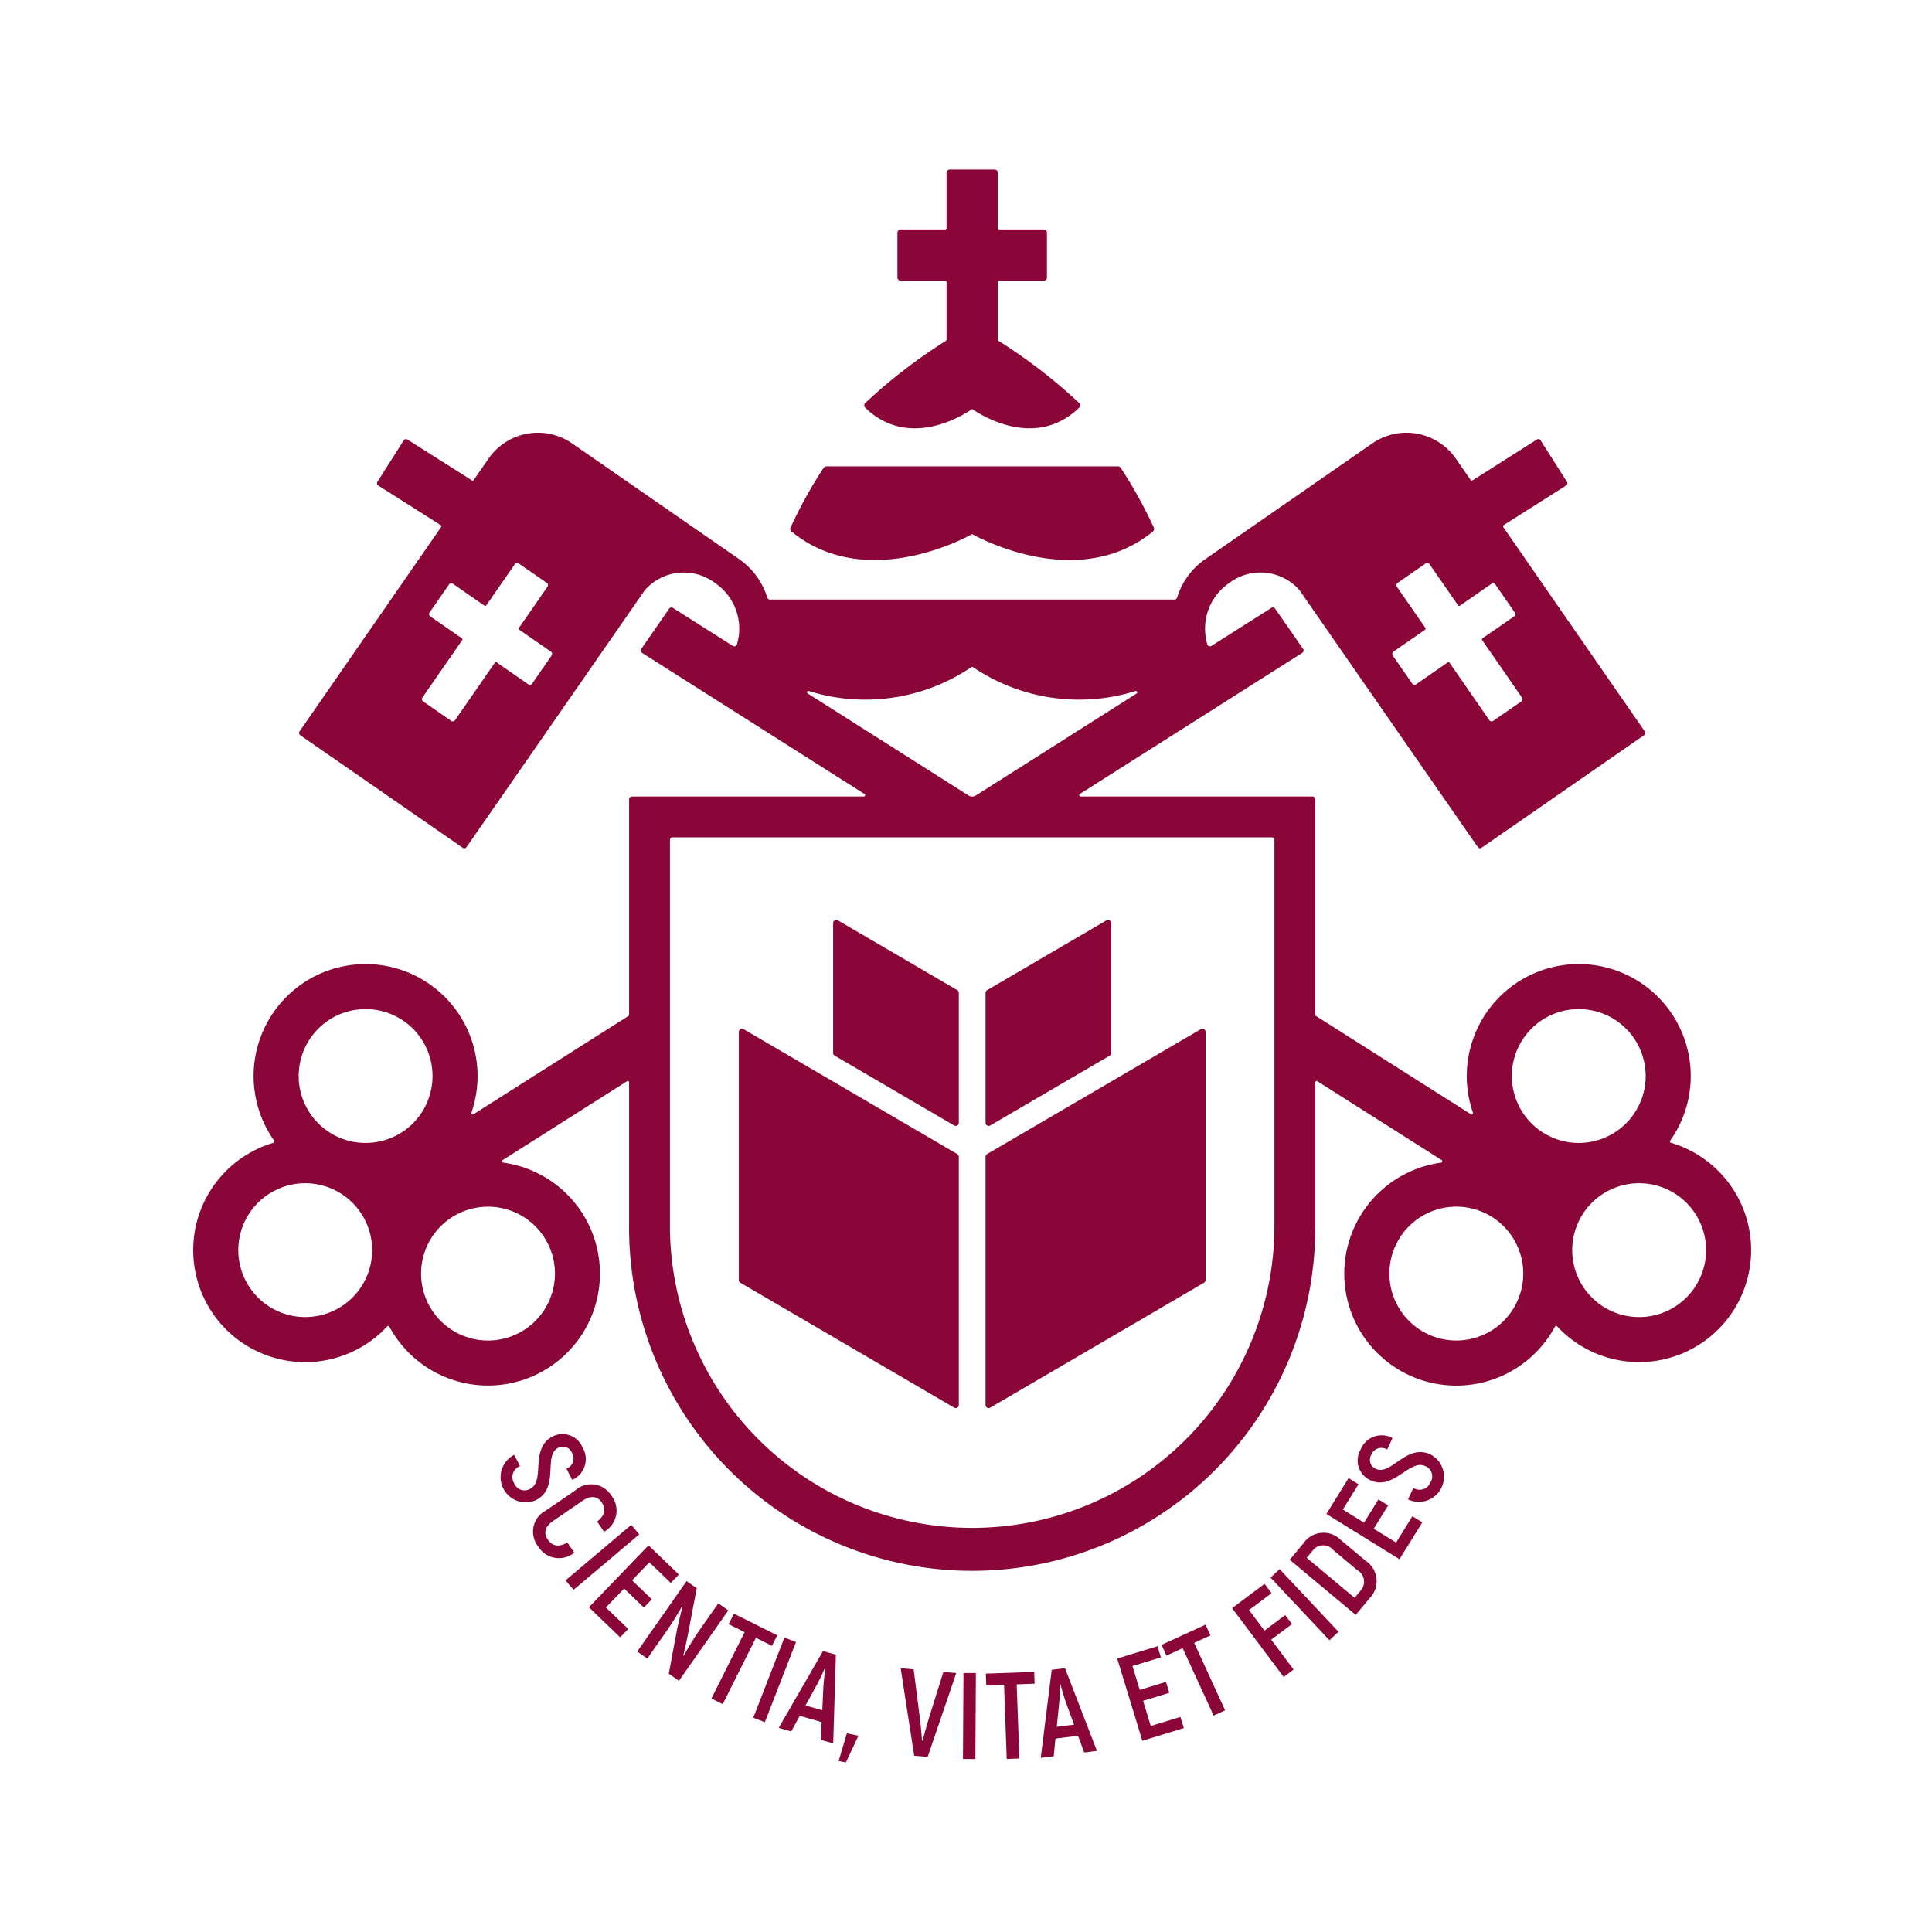 <svg id="Layer_2" data-name="Layer 2" xmlns="http://www.w3.org/2000/svg" width="100%" height="100%" viewBox="0 0 75 75">
  <defs>
    <style>
      .cls-1 {
        fill: #8a0538;
      }
    </style>
  </defs>
  <title>logo-pucpr-vermelha</title>
  <g transform="translate(7.5,0)">
    <g transform="translate(-0.32,0)">
      <g>
        <path class="cls-1" d="M12.781,56.477l.227.436a.454.454,0,0,0-.228.667.429.429,0,0,0,.627.211c.588-.307-.025-1.563.855-2.022a.84.84,0,0,1,1.172.421.878.878,0,0,1-.399,1.257l-.227-.436a.417.417,0,0,0,.218-.603.38.38,0,0,0-.545-.2c-.579.302.069,1.546-.849,2.024a.976.976,0,0,1-.851-1.756Z"/>
        <path class="cls-1" d="M14.016,58.635l1.133-.776A.922.922,0,0,1,16.556,58.064.938.938,0,0,1,16.27,59.462l-.269-.394c.307-.245.355-.486.175-.75-.159-.232-.418-.281-.748-.054L14.294,59.04c-.327.224-.375.482-.211.722.183.268.43.307.763.119l.269.394a.945.945,0,0,1-1.411-.254A.923.923,0,0,1,14.016,58.635Z"/>
        <path class="cls-1" d="M17.636,59.563,15.085,61.717l-.311-.368,2.551-2.154Z"/>
        <path class="cls-1" d="M17.208,63.235l-.314.326-1.213-1.167L17.996,59.989l1.178,1.134-.314.326-.832-.8-.671.698.766.738-.308.32-.766-.738-.708.735Z"/>
        <path class="cls-1" d="M21.093,62.515l-1.917,2.734-.394-.276.33-1.767c.06-.261.147-.625.204-.848l-.017-0c-.164.293-.432.716-.613.974l-.739,1.055-.391-.274,1.917-2.735.394.277-.349,1.835c-.047.241-.123.566-.171.777l.017 0c.158-.291.422-.718.592-.96l.748-1.066Z"/>
        <path class="cls-1" d="M22.788,63.892l-.623-.312-1.289,2.576-.439-.22,1.289-2.576-.619-.309.205-.409,1.68.841Z"/>
        <path class="cls-1" d="M23.721,63.743,22.511,66.856l-.449-.174,1.209-3.112Z"/>
        <path class="cls-1" d="M24.715,66.851l-.849-.241-.331.605-.486-.138,1.72-2.983.5.142-.104,3.442-.482-.137Zm.026-.459.043-.92c.014-.224.051-.546.076-.722l-.014-.004c-.071.163-.204.458-.315.654l-.442.807Z"/>
        <path class="cls-1" d="M26.144,67.379l-.487,1.04-.281-.057.319-1.074Z"/>
        <path class="cls-1" d="M27.784,64.76l.504.044.238,1.869c.041.3.065.628.089.898l.019.002c.071-.262.156-.58.244-.869l.565-1.799.499.044-1.11,3.254-.523-.046Z"/>
        <path class="cls-1" d="M30.704,64.947,30.684,68.286l-.482-.003.02-3.338Z"/>
        <path class="cls-1" d="M32.984,65.361l-.696.025.104,2.879-.491.018-.104-2.879-.691.025-.017-.458,1.878-.068Z"/>
        <path class="cls-1" d="M34.669,67.383l-.876.108-.069.686-.502.062.425-3.417.516-.064,1.241,3.211-.497.061Zm-.154-.433-.318-.864c-.074-.212-.165-.523-.21-.695l-.014.002c-.002.178-.011.501-.036.725l-.094.915Z"/>
        <path class="cls-1" d="M38.644,66.651l.132.433-1.61.492-.976-3.192,1.564-.478.132.433-1.104.337.283.926,1.017-.311.13.424-1.017.311.298.976Z"/>
        <path class="cls-1" d="M39.811,63.486l-.633.29,1.201,2.619-.447.205-1.201-2.619-.629.288-.191-.416,1.708-.784Z"/>
        <path class="cls-1" d="M41.307,62.502l.598.798.806-.604.263.351-.806.603.869,1.161-.385.289-2.002-2.672,1.26-.944.272.363Z"/>
        <path class="cls-1" d="M42.494,60.911,44.78,63.344l-.351.33-2.286-2.432Z"/>
        <path class="cls-1" d="M42.886,60.549l.532-.637a.946.946,0,0,1,1.459-.124l.959.801A.95.95,0,0,1,45.984,62.049l-.535.641Zm2.746,1.207a.514.514,0,0,0-.116-.799l-.944-.789a.507.507,0,0,0-.8.034l-.226.271,1.86,1.554Z"/>
        <path class="cls-1" d="M47.65,58.859l.385.239-.887,1.431-2.838-1.758L45.171,57.38l.385.239-.608.981.823.51.56-.904.377.234-.56.904.868.538Z"/>
        <path class="cls-1" d="M47.479,58.206l.208-.445a.453.453,0,0,0,.668-.225.429.429,0,0,0-.214-.626c-.601-.28-1.226.97-2.125.551a.839.839,0,0,1-.378-1.186.877.877,0,0,1,1.24-.448l-.208.445a.417.417,0,0,0-.611.194.38.38,0,0,0,.173.554c.592.276,1.184-.995,2.122-.558a.976.976,0,0,1-.876,1.744Z"/>
      </g>
      <g>
        <path class="cls-1" d="M30.59,15.897c.276.191,2.42,1.585,4.124-.072a.125.125,0,0,0-.003-.181,20.706,20.706,0,0,0-3.131-2.414A.052.052,0,0,1,31.555,13.186V10.95a.053.053,0,0,1,.053-.053H33.335a.127.127,0,0,0,.127-.127V9.034a.127.127,0,0,0-.127-.127H31.608a.053.053,0,0,1-.053-.053V6.708a.127.127,0,0,0-.127-.127H29.692a.127.127,0,0,0-.127.127V8.854a.053.053,0,0,1-.053.053H27.785a.127.127,0,0,0-.127.127v1.736a.127.127,0,0,0,.127.127H29.512a.053.053,0,0,1,.053.053v2.236a.052.052,0,0,1-.025.045,20.705,20.705,0,0,0-3.13,2.413.126.126,0,0,0-.003.182c1.704,1.656,3.848.263,4.124.071A.052.052,0,0,1,30.59,15.897Z"/>
        <path class="cls-1" d="M30.585,20.747c.347.191,4.157,2.205,6.992-.116a.126.126,0,0,0,.035-.149,17.874,17.874,0,0,0-1.285-2.32.129.129,0,0,0-.107-.058H24.899a.129.129,0,0,0-.107.058,17.874,17.874,0,0,0-1.285,2.32.126.126,0,0,0,.035.149c2.835,2.321,6.645.308,6.992.116A.052.052,0,0,1,30.585,20.747Z"/>
      </g>
      <g>
        <path class="cls-1" d="M35.898,40.98l-4.635,2.71a.122.122,0,0,1-.184-.105V38.542a.122.122,0,0,1,.06-.105l4.635-2.71a.122.122,0,0,1,.184.105v5.042A.122.122,0,0,1,35.898,40.98Z"/>
        <path class="cls-1" d="M25.222,40.98l4.635,2.71a.122.122,0,0,0,.184-.105V38.542a.122.122,0,0,0-.06-.105l-4.635-2.71a.122.122,0,0,0-.184.105v5.042A.122.122,0,0,0,25.222,40.98Z"/>
        <path class="cls-1" d="M39.559,49.796l-8.296,4.848a.122.122,0,0,1-.184-.105V44.905a.122.122,0,0,1,.06-.105L39.436,39.951a.122.122,0,0,1,.184.105v9.634A.122.122,0,0,1,39.559,49.796Z"/>
        <path class="cls-1" d="M21.561,49.796l8.296,4.848a.122.122,0,0,0,.184-.105V44.905a.122.122,0,0,0-.06-.105l-8.296-4.848a.122.122,0,0,0-.184.105v9.634A.122.122,0,0,0,21.561,49.796Z"/>
      </g>
      <path class="cls-1" d="M22.706,23.274a.105.105,0,0,1-.1-.075A2.823,2.823,0,0,0,21.511,21.705l-6.482-4.491a2.331,2.331,0,0,0-3.243.588l-.605.873L8.638,17.063a.106.106,0,0,0-.146.033l-1.02,1.607a.106.106,0,0,0,.033.146L9.975,20.415,4.448,28.394a.106.106,0,0,0,.027.147l6.309,4.371a.106.106,0,0,0,.147-.027L17.854,22.908a2.014,2.014,0,0,1,2.744-.261,2.138,2.138,0,0,1,.831,2.367.106.106,0,0,1-.159.061l-2.329-1.477a.106.106,0,0,0-.143.029L17.712,25.193a.106.106,0,0,0,.03.15l8.638,5.48a.053.053,0,0,1-.028.098h-9.004a.106.106,0,0,0-.106.106v8.367a.053.053,0,0,1-.025.045l-6.019,3.818a.053.053,0,0,1-.078-.063,4.347,4.347,0,1,0-7.656,1.089.051.051,0,0,1-.028.08,4.347,4.347,0,1,0,4.416,7.128.052.052,0,0,1,.084.011A4.347,4.347,0,1,0,12.354,45.133a.053.053,0,0,1-.022-.097l4.829-3.063a.053.053,0,0,1,.081.045v5.48a13.319,13.319,0,1,0,26.637.145V42.018a.053.053,0,0,1,.081-.045l4.829,3.063a.053.053,0,0,1-.022.097A4.348,4.348,0,1,0,53.183,51.5a.052.052,0,0,1,.084-.011,4.347,4.347,0,1,0,4.416-7.128.051.051,0,0,1-.028-.08,4.326,4.326,0,0,0,.799-2.469,4.347,4.347,0,1,0-8.455,1.38.053.053,0,0,1-.078.063l-6.019-3.818a.053.053,0,0,1-.025-.045V31.026a.106.106,0,0,0-.106-.106h-9.004a.053.053,0,0,1-.028-.098l8.638-5.48a.106.106,0,0,0,.03-.15l-1.087-1.566a.106.106,0,0,0-.143-.029l-2.329,1.477a.106.106,0,0,1-.159-.061,2.138,2.138,0,0,1,.831-2.367,2.014,2.014,0,0,1,2.744.261l6.923,9.977a.106.106,0,0,0,.147.027l6.309-4.371a.106.106,0,0,0,.027-.147L51.176,20.461a.053.053,0,0,1,.015-.075l2.423-1.537a.106.106,0,0,0,.033-.146l-1.02-1.607a.106.106,0,0,0-.146-.033l-2.499,1.586a.053.053,0,0,1-.072-.015l-.576-.832a2.331,2.331,0,0,0-3.243-.588L39.609,21.705a2.823,2.823,0,0,0-1.094,1.494.105.105,0,0,1-.1.075Zm24.207,2.024,1.227-.85a.053.053,0,0,0,.013-.074l-.992-1.432-.115-.166a.106.106,0,0,1,.027-.147l1.093-.757a.106.106,0,0,1,.147.027l.151.218.957,1.381a.053.053,0,0,0,.074.013l1.227-.85a.106.106,0,0,1,.147.027l.757,1.093a.106.106,0,0,1-.027.147l-1.227.85a.053.053,0,0,0-.013.074l1.545,2.23a.106.106,0,0,1-.027.147l-1.093.757a.106.106,0,0,1-.147-.027l-1.545-2.23a.053.053,0,0,0-.074-.013l-1.227.85a.106.106,0,0,1-.147-.027L46.886,25.446A.106.106,0,0,1,46.913,25.298ZM14.234,25.446l-.757,1.093a.106.106,0,0,1-.147.027L12.103,25.715a.053.053,0,0,0-.074.013l-1.545,2.23a.106.106,0,0,1-.147.027l-1.093-.757a.106.106,0,0,1-.027-.147l1.545-2.23a.053.053,0,0,0-.013-.074l-1.227-.85a.106.106,0,0,1-.027-.147l.757-1.093a.106.106,0,0,1,.147-.027l1.227.85a.053.053,0,0,0,.074-.013l.956-1.381.151-.218a.106.106,0,0,1,.147-.027l1.093.757a.106.106,0,0,1,.027.147l-.115.166-.992,1.432a.053.053,0,0,0,.013.074l1.227.85A.106.106,0,0,1,14.234,25.446ZM4.879,51.12a2.598,2.598,0,1,1,2.379-2.379A2.598,2.598,0,0,1,4.879,51.12Zm2.344-6.76a2.598,2.598,0,1,1,2.379-2.379A2.598,2.598,0,0,1,7.223,44.36Zm7.131,4.871a2.598,2.598,0,1,1-2.379-2.379A2.598,2.598,0,0,1,14.354,49.23Zm9.865-22.405a7.352,7.352,0,0,0,6.311-.929.051.051,0,0,1,.06,0,7.352,7.352,0,0,0,6.311.929.053.053,0,0,1,.045.094l-6.24,3.958a.272.272,0,0,1-.146.042h0a.272.272,0,0,1-.146-.042l-6.24-3.958A.053.053,0,0,1,24.219,26.825ZM42.293,47.642a11.733,11.733,0,1,1-23.466-.127V32.611a.106.106,0,0,1,.106-.106H42.187a.106.106,0,0,1,.106.106Zm7.272,4.388a2.598,2.598,0,1,1,2.379-2.379A2.598,2.598,0,0,1,49.565,52.03Zm1.952-10.049a2.598,2.598,0,1,1,2.379,2.379A2.598,2.598,0,0,1,51.518,41.981Zm5.145,9.139a2.598,2.598,0,1,1,2.379-2.379A2.598,2.598,0,0,1,56.663,51.12Z"/>
    </g>
  </g>
</svg>
